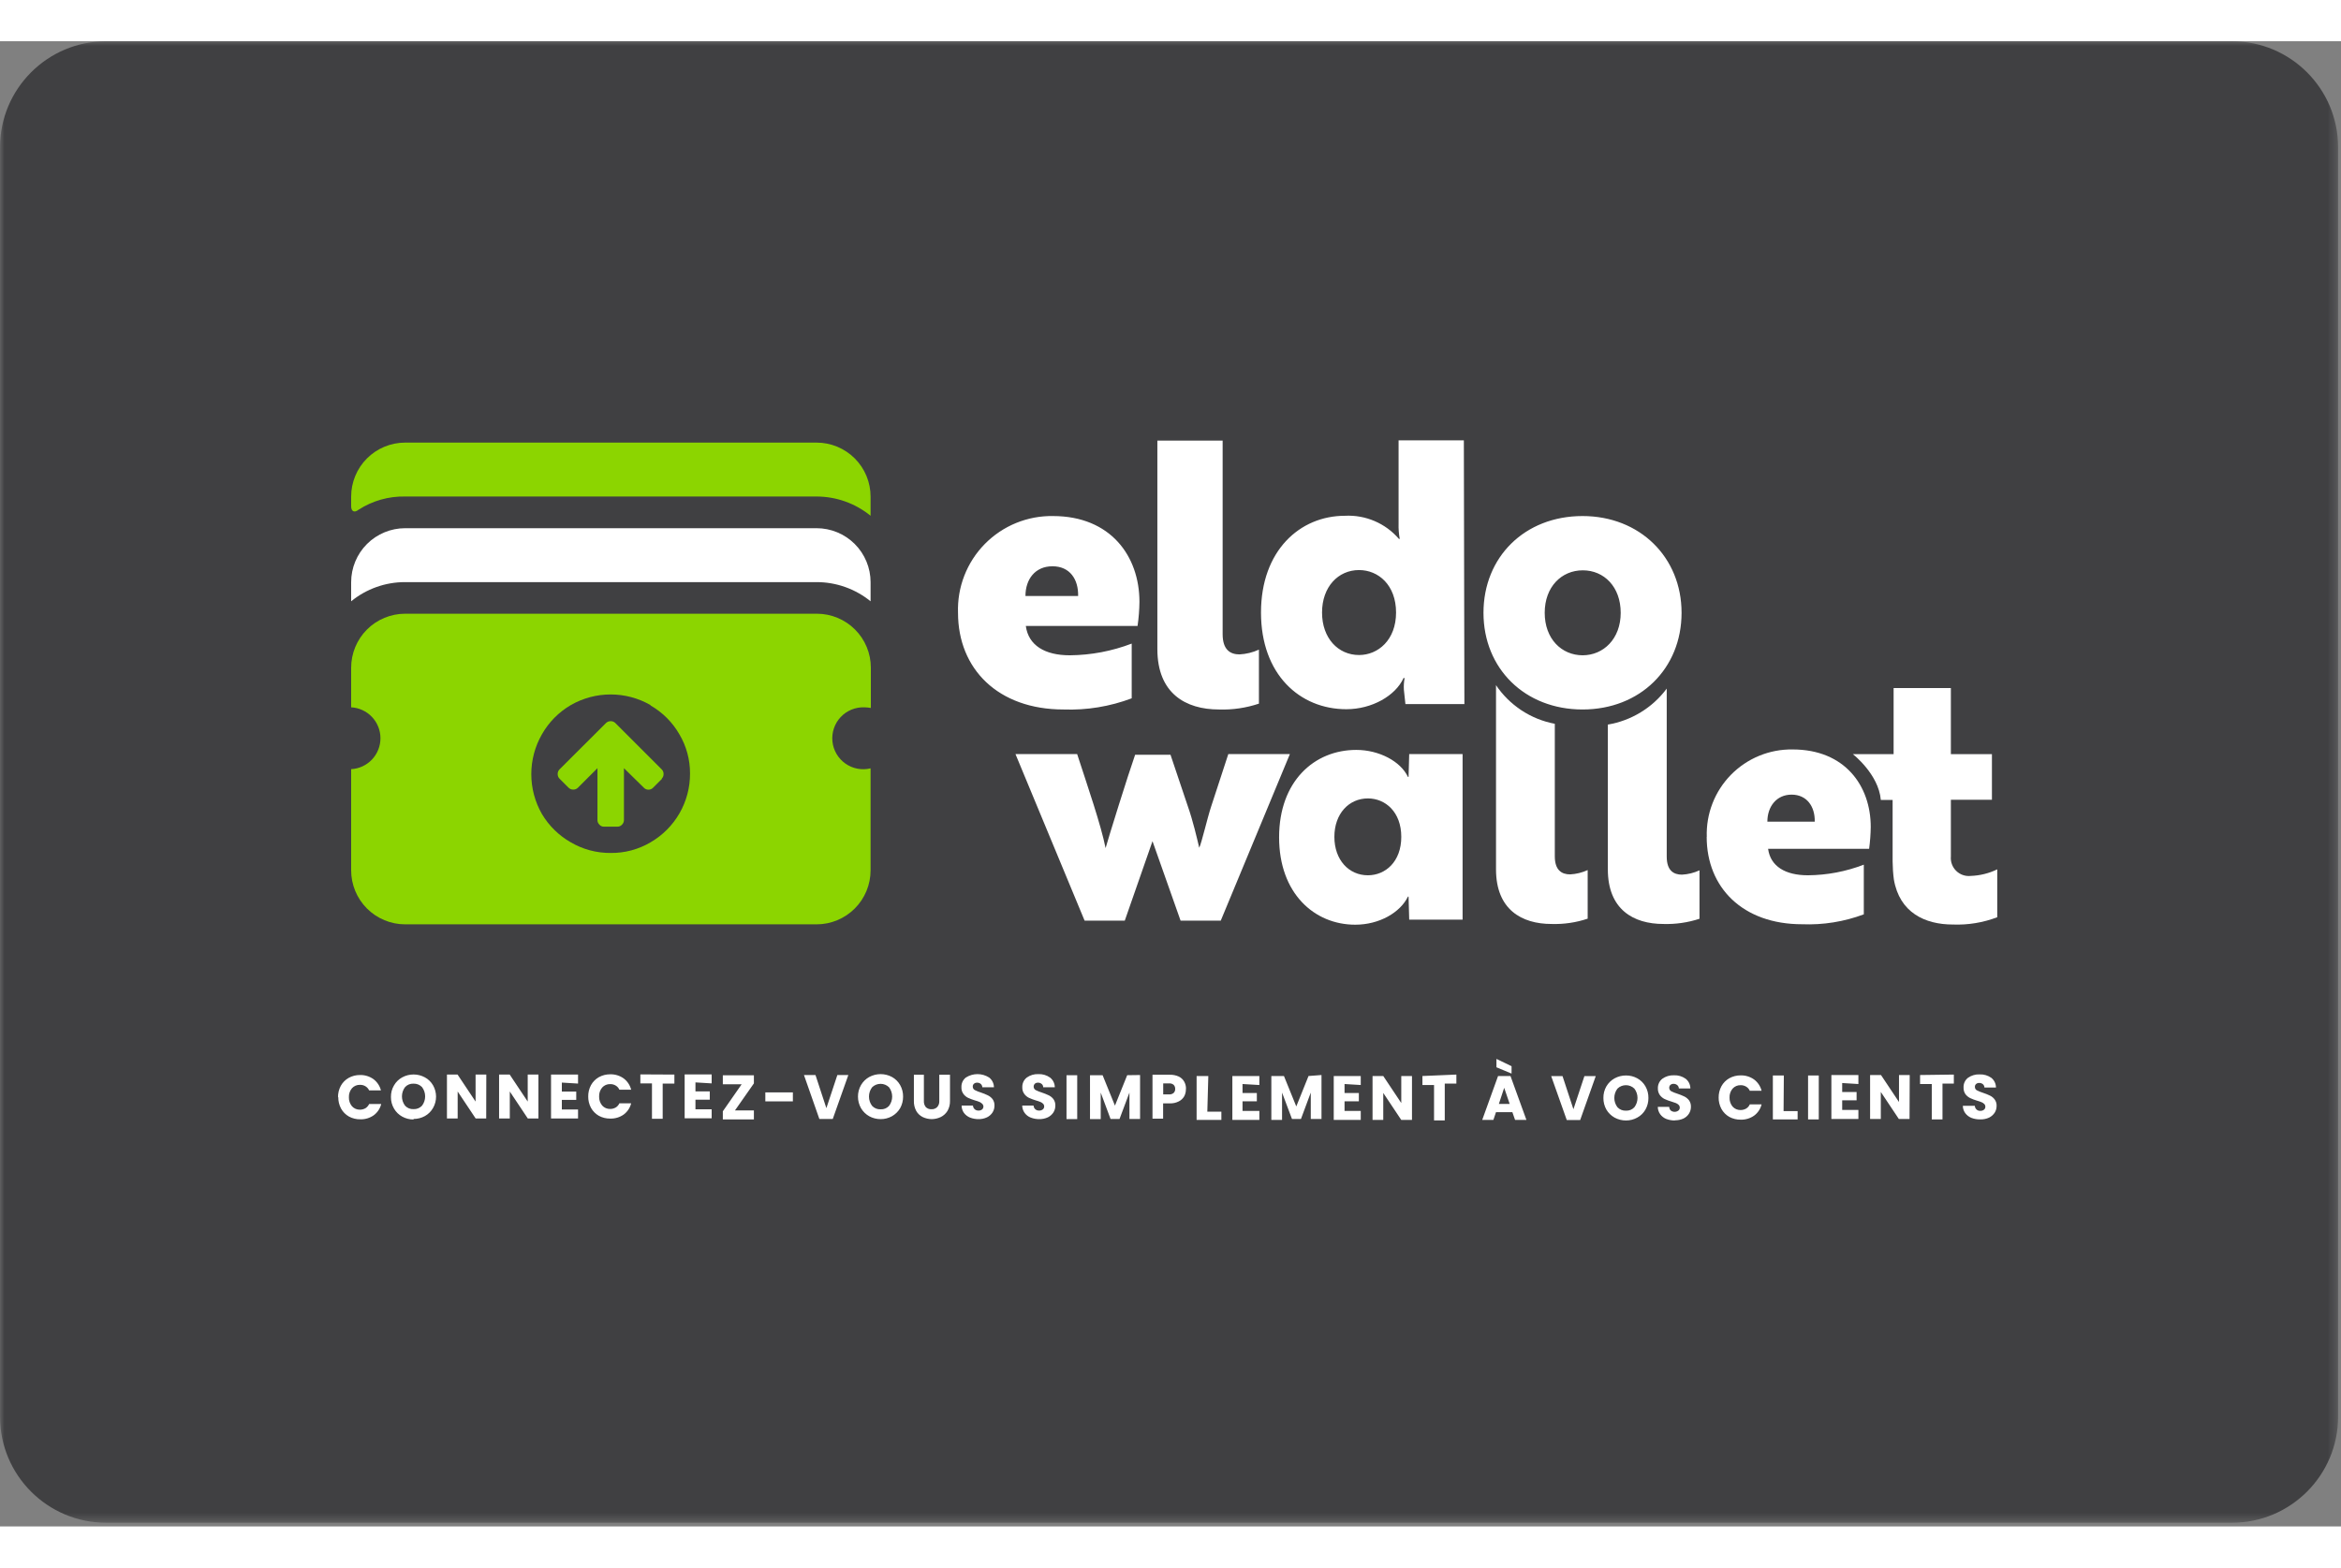 <?xml version='1.0' encoding='utf-8'?>
<ns0:svg xmlns:ns0="http://www.w3.org/2000/svg" width="418" height="280" viewBox="0 0 260 165" fill="none">
<ns0:rect x="0" y="0" width="260" height="165" fill="#808080" stroke="none"/>
<ns0:mask id="mask0_3294_68718" style="mask-type:luminance" maskUnits="userSpaceOnUse" x="0" y="0" width="260" height="165">
<ns0:path d="M259.68 0H0V164.59H259.68V0Z" fill="white" />
</ns0:mask>
<ns0:g mask="url(#mask0_3294_68718)">
<ns0:path d="M247.89 0H11.79C5.279 0 0 5.279 0 11.79V152.8C0 159.311 5.279 164.59 11.79 164.59H247.89C254.401 164.59 259.68 159.311 259.68 152.8V11.79C259.68 5.279 254.401 0 247.89 0Z" fill="#404042" />
<ns0:path d="M96 74C96.242 74.003 96.482 74.026 96.72 74.07V69.6C96.72 68.008 96.088 66.482 94.963 65.357C93.837 64.232 92.311 63.6 90.72 63.6H45C43.409 63.6 41.883 64.232 40.757 65.357C39.632 66.482 39 68.008 39 69.6V74C39.879 74.047 40.706 74.43 41.312 75.069C41.917 75.708 42.255 76.554 42.255 77.435C42.255 78.315 41.917 79.162 41.312 79.801C40.706 80.44 39.879 80.822 39 80.87V92.11C39 93.701 39.632 95.227 40.757 96.352C41.883 97.478 43.409 98.11 45 98.11H90.69C92.281 98.11 93.807 97.478 94.933 96.352C96.058 95.227 96.69 93.701 96.69 92.11V80.78C96.212 80.896 95.715 80.909 95.232 80.817C94.749 80.725 94.292 80.53 93.89 80.247C93.489 79.963 93.153 79.597 92.905 79.172C92.657 78.747 92.503 78.275 92.453 77.786C92.404 77.297 92.459 76.802 92.617 76.337C92.774 75.871 93.029 75.444 93.365 75.086C93.701 74.727 94.11 74.444 94.565 74.257C95.019 74.07 95.509 73.982 96 74Z" fill="#8CD500" />
<ns0:path d="M96.69 50.59C96.69 48.998 96.058 47.472 94.933 46.347C93.807 45.222 92.281 44.59 90.69 44.59H45C43.409 44.59 41.883 45.222 40.757 46.347C39.632 47.472 39 48.998 39 50.59V51.66C39 52.24 39.36 52.42 39.82 52.05C41.361 51.053 43.165 50.54 45 50.58H90.69C92.876 50.582 94.996 51.338 96.69 52.72V50.59Z" fill="#8CD500" />
<ns0:path d="M96.69 60.1C96.69 58.508 96.058 56.982 94.933 55.857C93.807 54.732 92.281 54.1 90.69 54.1H45C43.409 54.1 41.883 54.732 40.757 55.857C39.632 56.982 39 58.508 39 60.1V62.22C40.693 60.837 42.814 60.084 45 60.09H90.69C92.876 60.088 94.995 60.841 96.69 62.22V60.1Z" fill="white" />
<ns0:path d="M72.247 73.75C70.901 72.977 69.375 72.57 67.822 72.57C66.27 72.57 64.744 72.977 63.397 73.75C62.059 74.53 60.951 75.652 60.187 77C59.414 78.347 59.008 79.872 59.008 81.425C59.008 82.978 59.414 84.503 60.187 85.85C60.965 87.161 62.071 88.247 63.397 89C64.74 89.786 66.271 90.194 67.827 90.18C69.381 90.198 70.91 89.79 72.247 89C73.587 88.225 74.698 87.111 75.469 85.77C76.24 84.428 76.643 82.907 76.637 81.36C76.645 79.827 76.237 78.32 75.457 77C74.691 75.664 73.583 74.556 72.247 73.79M73.537 81.93L72.537 82.93C72.471 83.001 72.39 83.057 72.3 83.095C72.211 83.132 72.115 83.151 72.017 83.15C71.922 83.151 71.827 83.132 71.739 83.094C71.651 83.056 71.572 83 71.507 82.93L69.297 80.76V86.53C69.296 86.625 69.276 86.719 69.239 86.807C69.201 86.894 69.146 86.974 69.077 87.04C69.011 87.112 68.931 87.168 68.841 87.206C68.751 87.244 68.655 87.263 68.557 87.26H67.087C66.991 87.263 66.896 87.245 66.808 87.207C66.719 87.169 66.641 87.112 66.577 87.04C66.507 86.975 66.451 86.896 66.413 86.808C66.375 86.72 66.356 86.626 66.357 86.53V80.76L64.187 82.93C64.12 82.999 64.039 83.053 63.949 83.089C63.86 83.125 63.764 83.143 63.667 83.14C63.571 83.142 63.475 83.124 63.386 83.088C63.296 83.052 63.215 82.998 63.147 82.93L62.147 81.93C62.078 81.862 62.024 81.781 61.988 81.692C61.952 81.602 61.935 81.506 61.937 81.41C61.935 81.313 61.953 81.218 61.989 81.128C62.025 81.039 62.079 80.958 62.147 80.89L66.307 76.74L67.307 75.74C67.447 75.607 67.634 75.535 67.827 75.54C67.921 75.537 68.015 75.553 68.103 75.588C68.19 75.622 68.27 75.674 68.337 75.74L69.337 76.74L73.487 80.89C73.556 80.957 73.611 81.038 73.647 81.128C73.683 81.217 73.7 81.313 73.697 81.41C73.701 81.507 73.685 81.603 73.648 81.692C73.612 81.782 73.557 81.863 73.487 81.93" fill="#404042" />
<ns0:path d="M175.791 68.22C173.431 68.22 171.561 66.39 171.561 63.5C171.561 60.61 173.431 58.78 175.791 58.78C178.151 58.78 180.001 60.61 180.001 63.5C180.001 66.39 178.091 68.22 175.761 68.22M175.761 52.75C169.331 52.75 164.761 57.31 164.761 63.5C164.761 69.69 169.351 74.24 175.761 74.24C182.171 74.24 186.761 69.68 186.761 63.5C186.761 57.32 182.121 52.75 175.761 52.75ZM150.941 58.75C153.091 58.75 155.051 60.42 155.051 63.47C155.051 66.52 153.051 68.19 150.941 68.19C148.621 68.19 146.831 66.32 146.831 63.47C146.831 60.62 148.621 58.75 150.941 58.75ZM162.581 44.34H155.331V53.58C155.313 54.153 155.357 54.726 155.461 55.29H155.371C154.634 54.431 153.71 53.753 152.669 53.308C151.629 52.862 150.501 52.661 149.371 52.72C144.371 52.72 140.051 56.59 140.051 63.47C140.051 70.35 144.361 74.21 149.531 74.21C152.381 74.21 154.991 72.71 155.881 70.75H156.001C155.92 71.181 155.893 71.621 155.921 72.06L156.091 73.64H162.641L162.581 44.34ZM128.541 67.53C128.541 72.45 131.681 74.24 135.381 74.24C136.888 74.291 138.392 74.07 139.821 73.59V67.59C139.141 67.902 138.408 68.082 137.661 68.12C136.661 68.12 135.791 67.63 135.791 65.88V44.37H128.541V67.53ZM119.711 61.63H113.891C113.891 59.79 114.951 58.33 116.891 58.33C118.831 58.33 119.781 59.79 119.741 61.63M116.971 52.75C115.56 52.725 114.16 52.987 112.854 53.52C111.548 54.054 110.365 54.848 109.376 55.854C108.387 56.859 107.613 58.056 107.102 59.371C106.59 60.685 106.352 62.09 106.401 63.5C106.401 69.73 110.841 74.24 118.121 74.24C120.701 74.333 123.275 73.912 125.691 73V66.92C123.494 67.76 121.163 68.201 118.811 68.22C116.051 68.22 114.221 67.12 113.931 64.96H126.341C126.471 64.072 126.541 63.177 126.551 62.28C126.551 57.23 123.371 52.75 116.941 52.75" fill="white" />
<ns0:path d="M178.573 75.89V92C178.573 96.45 181.403 98.07 184.753 98.07C186.109 98.109 187.463 97.913 188.753 97.49V92.11C188.139 92.392 187.477 92.555 186.803 92.59C185.883 92.59 185.113 92.14 185.113 90.59V71.92C183.527 74.049 181.18 75.482 178.562 75.92" fill="white" />
<ns0:path d="M119.621 79.191H112.781L120.461 97.701H124.921L128.001 88.871L131.121 97.701H135.581L143.261 79.191H136.421L134.521 85.001C134.081 86.331 133.451 89.091 133.191 89.6C132.941 88.54 132.491 86.6 131.941 85.04L130.001 79.27H126.071C125.291 81.481 123.071 88.611 122.791 89.641C122.281 87.07 120.791 82.76 119.631 79.191M155.631 88.391C155.631 91.15 153.871 92.66 151.921 92.66C149.821 92.66 148.201 90.971 148.201 88.391C148.201 85.811 149.821 84.121 151.921 84.121C153.871 84.121 155.631 85.63 155.631 88.391ZM156.511 97.591H162.441V79.191H156.511L156.441 81.731H156.371C155.561 80.001 153.171 78.731 150.631 78.731C145.961 78.731 142.061 82.221 142.061 88.441C142.061 94.66 145.961 98.15 150.521 98.15C153.201 98.15 155.521 96.79 156.371 95.031H156.441L156.511 97.591Z" fill="white" />
<ns0:path d="M166.153 71.51V92C166.153 96.46 168.993 98.07 172.333 98.07C173.691 98.111 175.045 97.911 176.333 97.48V92.08C175.719 92.362 175.057 92.525 174.383 92.56C173.463 92.56 172.683 92.11 172.683 90.56V75.83C171.359 75.581 170.098 75.071 168.973 74.329C167.848 73.587 166.883 72.629 166.133 71.51" fill="white" />
<ns0:path d="M201.551 86.7H196.291C196.291 85.04 197.291 83.7 198.981 83.7C200.671 83.7 201.591 85.02 201.551 86.7ZM189.551 88.39C189.551 94.02 193.551 98.1 200.151 98.1C202.485 98.192 204.813 97.818 207.001 97V91.48C205.019 92.245 202.915 92.645 200.791 92.66C198.281 92.66 196.631 91.66 196.371 89.72H207.591C207.699 88.914 207.76 88.103 207.771 87.29C207.771 82.73 204.911 78.68 199.091 78.68C197.819 78.661 196.557 78.901 195.38 79.385C194.204 79.869 193.138 80.587 192.247 81.494C191.356 82.402 190.659 83.481 190.197 84.667C189.735 85.852 189.519 87.118 189.561 88.39" fill="white" />
<ns0:path d="M216.671 90.56V84.27H221.231V79.2H216.671V71.86H210.311V79.2H205.781C205.781 79.2 208.651 81.42 208.891 84.29H210.201V91.13C210.207 91.799 210.253 92.467 210.341 93.13C210.971 96.81 213.801 98.13 216.891 98.13C218.572 98.195 220.249 97.92 221.821 97.32V92C220.903 92.446 219.901 92.694 218.881 92.73C218.587 92.763 218.288 92.729 218.008 92.632C217.728 92.535 217.473 92.377 217.262 92.169C217.05 91.962 216.888 91.71 216.785 91.431C216.683 91.153 216.644 90.856 216.671 90.56Z" fill="white" />
<ns0:path d="M219.92 119.78C220.264 119.793 220.607 119.724 220.92 119.58C221.172 119.455 221.386 119.265 221.54 119.03C221.68 118.805 221.752 118.544 221.75 118.28C221.762 118.021 221.685 117.767 221.53 117.56C221.396 117.38 221.221 117.236 221.02 117.14C220.77 117.02 220.513 116.916 220.25 116.83C220.012 116.756 219.781 116.663 219.56 116.55C219.493 116.513 219.437 116.46 219.399 116.395C219.36 116.33 219.339 116.255 219.34 116.18C219.334 116.118 219.342 116.056 219.365 115.999C219.387 115.942 219.423 115.89 219.47 115.85C219.564 115.768 219.685 115.725 219.81 115.73C219.962 115.725 220.111 115.774 220.23 115.87C220.281 115.917 220.323 115.974 220.352 116.037C220.382 116.101 220.398 116.17 220.4 116.24H221.68C221.68 116.032 221.633 115.827 221.543 115.64C221.453 115.453 221.322 115.289 221.16 115.16C220.78 114.893 220.323 114.76 219.86 114.78C219.399 114.76 218.946 114.894 218.57 115.16C218.409 115.286 218.281 115.449 218.195 115.635C218.11 115.821 218.071 116.025 218.08 116.23C218.066 116.496 218.14 116.759 218.29 116.98C218.429 117.16 218.606 117.307 218.81 117.41C219.058 117.526 219.316 117.623 219.58 117.7C219.75 117.745 219.917 117.802 220.08 117.87C220.192 117.916 220.294 117.984 220.38 118.07C220.419 118.109 220.45 118.156 220.47 118.207C220.491 118.259 220.501 118.314 220.5 118.37C220.502 118.433 220.49 118.495 220.464 118.553C220.438 118.61 220.399 118.66 220.35 118.7C220.231 118.794 220.081 118.841 219.93 118.83C219.855 118.833 219.78 118.822 219.709 118.796C219.639 118.77 219.574 118.731 219.52 118.68C219.463 118.627 219.416 118.564 219.384 118.493C219.351 118.423 219.333 118.347 219.33 118.27H218C218.002 118.564 218.096 118.851 218.27 119.09C218.445 119.321 218.68 119.501 218.95 119.61C219.269 119.731 219.608 119.789 219.95 119.78M213.25 114.85V115.85H214.55V119.78H215.74V115.8H217V114.8L213.25 114.85ZM212.1 114.85H210.91V117.85L208.91 114.85H207.7V119.73H208.89V116.73L210.89 119.73H212.08L212.1 114.85ZM206.4 115.85V114.85H203.4V119.73H206.4V118.73H204.6V117.66H206.2V116.74H204.6V115.74L206.4 115.85ZM200.81 119.78H202V114.9H200.81V119.78ZM198.12 114.9H196.9V119.78H199.65V118.86H198.09L198.12 114.9ZM190.88 117.33C190.871 117.779 190.977 118.223 191.19 118.62C191.394 118.987 191.695 119.291 192.06 119.5C192.449 119.711 192.887 119.817 193.33 119.81C193.862 119.825 194.385 119.667 194.82 119.36C195.234 119.053 195.528 118.611 195.65 118.11H194.34C194.257 118.306 194.113 118.471 193.93 118.58C193.744 118.685 193.533 118.74 193.32 118.74C193.153 118.745 192.986 118.713 192.833 118.648C192.679 118.582 192.541 118.484 192.43 118.36C192.198 118.079 192.077 117.723 192.09 117.36C192.074 116.995 192.195 116.639 192.43 116.36C192.541 116.235 192.679 116.137 192.833 116.071C192.986 116.006 193.153 115.974 193.32 115.98C193.534 115.974 193.746 116.029 193.93 116.14C194.111 116.246 194.255 116.407 194.34 116.6H195.65C195.523 116.101 195.231 115.66 194.82 115.35C194.386 115.039 193.863 114.878 193.33 114.89C192.886 114.885 192.448 114.995 192.06 115.21C191.695 115.418 191.394 115.722 191.19 116.09C190.977 116.486 190.871 116.93 190.88 117.38M185.98 119.88C186.324 119.893 186.667 119.824 186.98 119.68C187.23 119.557 187.442 119.366 187.59 119.13C187.73 118.905 187.802 118.644 187.8 118.38C187.811 118.123 187.737 117.87 187.59 117.66C187.452 117.485 187.278 117.341 187.08 117.24C186.829 117.121 186.572 117.018 186.31 116.93C186.068 116.858 185.834 116.764 185.61 116.65C185.544 116.612 185.49 116.558 185.451 116.493C185.413 116.429 185.391 116.355 185.39 116.28C185.386 116.218 185.396 116.157 185.418 116.1C185.441 116.043 185.475 115.992 185.52 115.95C185.617 115.867 185.742 115.824 185.87 115.83C186.019 115.825 186.164 115.875 186.28 115.97C186.335 116.015 186.379 116.071 186.41 116.135C186.441 116.199 186.458 116.269 186.46 116.34H187.74C187.739 116.131 187.69 115.926 187.598 115.739C187.507 115.552 187.374 115.388 187.21 115.26C186.83 114.992 186.373 114.858 185.91 114.88C185.453 114.861 185.003 114.995 184.63 115.26C184.468 115.386 184.338 115.549 184.251 115.735C184.164 115.92 184.123 116.124 184.13 116.33C184.12 116.597 184.197 116.86 184.35 117.08C184.485 117.26 184.659 117.407 184.86 117.51C185.112 117.626 185.373 117.723 185.64 117.8C185.809 117.847 185.976 117.904 186.14 117.97C186.252 118.016 186.354 118.084 186.44 118.17C186.479 118.209 186.51 118.256 186.53 118.307C186.551 118.359 186.561 118.414 186.56 118.47C186.562 118.533 186.55 118.595 186.524 118.653C186.498 118.71 186.459 118.76 186.41 118.8C186.288 118.89 186.141 118.94 185.99 118.94C185.838 118.94 185.691 118.89 185.57 118.8C185.514 118.747 185.469 118.683 185.438 118.613C185.408 118.542 185.391 118.466 185.39 118.39H184.12C184.122 118.684 184.216 118.971 184.39 119.21C184.561 119.441 184.793 119.621 185.06 119.73C185.379 119.849 185.718 119.907 186.06 119.9M180.59 118.81C180.413 118.819 180.237 118.791 180.072 118.725C179.908 118.659 179.761 118.558 179.64 118.43C179.413 118.132 179.291 117.768 179.291 117.395C179.291 117.021 179.413 116.657 179.64 116.36C179.891 116.115 180.229 115.979 180.58 115.979C180.931 115.979 181.268 116.115 181.52 116.36C181.746 116.657 181.868 117.021 181.868 117.395C181.868 117.768 181.746 118.132 181.52 118.43C181.403 118.558 181.258 118.659 181.097 118.724C180.937 118.79 180.763 118.819 180.59 118.81ZM180.59 119.9C181.027 119.903 181.458 119.792 181.84 119.58C182.221 119.375 182.536 119.066 182.75 118.69C182.971 118.296 183.084 117.851 183.08 117.4C183.087 116.948 182.973 116.502 182.75 116.11C182.537 115.736 182.226 115.428 181.85 115.22C181.464 115.006 181.03 114.896 180.59 114.9C180.146 114.897 179.709 115.008 179.32 115.22C178.943 115.43 178.628 115.737 178.41 116.11C178.186 116.502 178.072 116.948 178.08 117.4C178.075 117.851 178.189 118.296 178.41 118.69C178.628 119.062 178.943 119.369 179.32 119.58C179.709 119.792 180.146 119.902 180.59 119.9ZM175.97 114.97L174.75 118.65L173.54 114.97H172.28L174.01 119.85H175.5L177.23 114.97H175.97ZM166.2 113.06V113.99L167.88 114.69V113.87L166.2 113.06ZM166.47 118.06L167.06 116.27L167.67 118.06H166.47ZM168.27 119.84H169.53L167.76 114.96H166.38L164.62 119.84H165.86L166.15 118.98H167.97L168.27 119.84ZM157.98 114.96V115.96H159.27V119.89H160.46V115.8H161.75V114.8L157.98 114.96ZM156.82 114.96H155.63V117.96L153.63 114.96H152.44V119.84H153.63V116.84L155.63 119.84H156.82V114.96ZM151.13 115.96V114.96H148.13V119.84H151.13V118.84H149.33V117.77H150.92V116.85H149.33V115.85L151.13 115.96ZM145.33 114.96L143.97 118.34L142.6 114.96H141.2V119.84H142.39V116.8L143.49 119.73H144.49L145.58 116.8V119.73H146.77V114.85L145.33 114.96ZM139.87 115.96V114.96H136.87V119.84H139.87V118.84H138V117.77H139.59V116.85H138V115.85L139.87 115.96ZM134.2 114.96H132.9V119.84H135.65V118.92H134.09L134.2 114.96ZM129.84 117H129.19V115.78H129.84C129.931 115.771 130.023 115.781 130.111 115.808C130.198 115.836 130.28 115.88 130.35 115.94C130.407 115.999 130.452 116.07 130.481 116.147C130.51 116.224 130.523 116.307 130.52 116.39C130.525 116.472 130.513 116.555 130.483 116.633C130.454 116.711 130.408 116.781 130.35 116.84C130.28 116.899 130.198 116.943 130.111 116.971C130.023 116.998 129.931 117.008 129.84 117ZM131.72 116.39C131.728 116.106 131.659 115.826 131.52 115.58C131.382 115.336 131.172 115.14 130.92 115.02C130.606 114.878 130.264 114.81 129.92 114.82H128V119.7H129.18V118H129.92C130.266 118.014 130.611 117.938 130.92 117.78C131.17 117.656 131.379 117.461 131.52 117.22C131.648 116.98 131.713 116.711 131.71 116.44M125.19 114.87L123.83 118.25L122.46 114.87H121.06V119.75H122.25V116.8L123.34 119.73H124.34L125.44 116.8V119.73H126.62V114.85L125.19 114.87ZM118.45 119.75H119.64V114.87H118.45V119.75ZM115.38 119.75C115.724 119.763 116.067 119.694 116.38 119.55C116.632 119.426 116.847 119.236 117 119C117.14 118.775 117.212 118.514 117.21 118.25C117.221 117.993 117.147 117.74 117 117.53C116.864 117.352 116.689 117.209 116.49 117.11C116.239 116.991 115.982 116.888 115.72 116.8C115.478 116.728 115.244 116.634 115.02 116.52C114.961 116.485 114.912 116.437 114.875 116.38C114.838 116.323 114.814 116.259 114.805 116.191C114.797 116.124 114.803 116.056 114.825 115.991C114.846 115.927 114.882 115.868 114.93 115.82C115.027 115.737 115.152 115.694 115.28 115.7C115.429 115.695 115.574 115.745 115.69 115.84C115.745 115.884 115.789 115.94 115.819 116.004C115.848 116.069 115.862 116.139 115.86 116.21H117.15C117.149 116.001 117.1 115.796 117.008 115.609C116.917 115.422 116.784 115.258 116.62 115.13C116.24 114.862 115.783 114.728 115.32 114.75C114.862 114.73 114.412 114.864 114.04 115.13C113.878 115.256 113.748 115.419 113.661 115.605C113.574 115.79 113.533 115.994 113.54 116.2C113.525 116.467 113.602 116.732 113.76 116.95C113.892 117.132 114.067 117.279 114.27 117.38C114.519 117.494 114.776 117.591 115.04 117.67C115.213 117.715 115.383 117.772 115.55 117.84C115.662 117.886 115.764 117.954 115.85 118.04C115.889 118.079 115.92 118.126 115.94 118.177C115.961 118.229 115.971 118.284 115.97 118.34C115.972 118.403 115.96 118.465 115.934 118.523C115.908 118.58 115.869 118.63 115.82 118.67C115.699 118.761 115.551 118.807 115.4 118.8C115.246 118.805 115.095 118.752 114.98 118.65C114.923 118.597 114.876 118.534 114.844 118.463C114.811 118.393 114.793 118.317 114.79 118.24H113.53C113.532 118.534 113.626 118.821 113.8 119.06C113.971 119.295 114.207 119.476 114.48 119.58C114.798 119.702 115.138 119.759 115.48 119.75M108.62 119.75C108.964 119.765 109.308 119.697 109.62 119.55C109.873 119.427 110.088 119.237 110.24 119C110.38 118.775 110.452 118.514 110.45 118.25C110.461 117.993 110.387 117.74 110.24 117.53C110.1 117.352 109.923 117.208 109.72 117.11C109.473 116.989 109.22 116.886 108.96 116.8C108.718 116.728 108.484 116.634 108.26 116.52C108.193 116.483 108.137 116.43 108.099 116.365C108.06 116.3 108.039 116.225 108.04 116.15C108.034 116.088 108.042 116.026 108.065 115.969C108.088 115.912 108.123 115.86 108.17 115.82C108.267 115.737 108.392 115.694 108.52 115.7C108.669 115.695 108.814 115.745 108.93 115.84C108.981 115.887 109.023 115.944 109.052 116.007C109.082 116.071 109.098 116.14 109.1 116.21H110.39C110.389 116.001 110.34 115.796 110.248 115.609C110.157 115.422 110.024 115.258 109.86 115.13C109.473 114.882 109.024 114.75 108.565 114.75C108.106 114.75 107.656 114.882 107.27 115.13C107.109 115.256 106.981 115.419 106.895 115.605C106.81 115.791 106.771 115.995 106.78 116.2C106.765 116.467 106.842 116.732 107 116.95C107.132 117.132 107.307 117.279 107.51 117.38C107.759 117.494 108.016 117.591 108.28 117.67C108.453 117.715 108.623 117.772 108.79 117.84C108.897 117.889 108.996 117.956 109.08 118.04C109.124 118.079 109.16 118.127 109.185 118.182C109.209 118.236 109.222 118.295 109.222 118.355C109.222 118.414 109.209 118.473 109.185 118.527C109.16 118.582 109.124 118.63 109.08 118.67C108.964 118.763 108.818 118.809 108.67 118.8C108.516 118.805 108.365 118.752 108.25 118.65C108.193 118.597 108.146 118.534 108.114 118.463C108.081 118.393 108.063 118.317 108.06 118.24H106.8C106.798 118.533 106.889 118.82 107.06 119.06C107.235 119.291 107.47 119.471 107.74 119.58C108.059 119.701 108.398 119.759 108.74 119.75M101.5 114.82V117.73C101.488 118.116 101.578 118.499 101.76 118.84C101.926 119.133 102.177 119.37 102.48 119.52C102.792 119.67 103.133 119.748 103.48 119.75C103.826 119.747 104.167 119.668 104.48 119.52C104.789 119.368 105.049 119.133 105.23 118.84C105.423 118.502 105.52 118.118 105.51 117.73V114.82H104.32V117.74C104.327 117.861 104.311 117.983 104.272 118.098C104.232 118.213 104.17 118.319 104.09 118.41C104.006 118.493 103.906 118.558 103.796 118.599C103.685 118.641 103.567 118.658 103.45 118.65C103.334 118.657 103.217 118.64 103.108 118.598C103 118.557 102.901 118.492 102.82 118.41C102.671 118.219 102.596 117.981 102.61 117.74V114.82H101.5ZM97.81 118.66C97.633 118.669 97.457 118.641 97.292 118.575C97.128 118.509 96.981 118.408 96.86 118.28C96.633 117.982 96.511 117.618 96.511 117.245C96.511 116.871 96.633 116.507 96.86 116.21C97.112 115.965 97.449 115.829 97.8 115.829C98.15 115.829 98.488 115.965 98.74 116.21C98.966 116.507 99.088 116.871 99.088 117.245C99.088 117.618 98.966 117.982 98.74 118.28C98.623 118.408 98.478 118.509 98.317 118.574C98.157 118.64 97.983 118.669 97.81 118.66ZM97.81 119.75C98.247 119.752 98.677 119.642 99.06 119.43C99.437 119.219 99.751 118.912 99.97 118.54C100.191 118.146 100.304 117.701 100.3 117.25C100.307 116.798 100.193 116.352 99.97 115.96C99.757 115.586 99.446 115.278 99.07 115.07C98.681 114.86 98.246 114.75 97.805 114.75C97.363 114.75 96.928 114.86 96.54 115.07C96.163 115.28 95.849 115.587 95.63 115.96C95.403 116.351 95.285 116.797 95.29 117.25C95.288 117.702 95.406 118.147 95.63 118.54C95.849 118.912 96.163 119.219 96.54 119.43C96.929 119.642 97.366 119.752 97.81 119.75ZM93 114.85L91.78 118.53L90.57 114.85H89.29L91 119.73H92.49L94.22 114.85H93ZM85 117.78H88.06V116.78H85V117.78ZM83.73 115.78V114.88H80.28V115.88H82.37L80.28 118.88V119.78H83.73V118.78H81.63L83.73 115.78ZM79.04 115.78V114.78H76.04V119.66H79.04V118.66H77.24V117.59H78.83V116.67H77.24V115.67L79.04 115.78ZM71.12 114.78V115.78H72.41V119.71H73.6V115.8H74.9V114.8L71.12 114.78ZM65.33 117.21C65.32 117.659 65.427 118.103 65.64 118.5C65.844 118.867 66.145 119.171 66.51 119.38C66.899 119.591 67.337 119.697 67.78 119.69C68.312 119.705 68.835 119.547 69.27 119.24C69.684 118.933 69.978 118.491 70.1 117.99H68.79C68.707 118.186 68.563 118.351 68.38 118.46C68.194 118.565 67.983 118.62 67.77 118.62C67.603 118.625 67.436 118.593 67.283 118.528C67.129 118.462 66.991 118.364 66.88 118.24C66.648 117.959 66.527 117.603 66.54 117.24C66.524 116.875 66.645 116.519 66.88 116.24C66.991 116.115 67.129 116.017 67.283 115.951C67.436 115.886 67.603 115.854 67.77 115.86C67.984 115.854 68.196 115.909 68.38 116.02C68.561 116.126 68.705 116.287 68.79 116.48H70.1C69.973 115.981 69.68 115.54 69.27 115.23C68.836 114.919 68.313 114.758 67.78 114.77C67.336 114.765 66.898 114.875 66.51 115.09C66.145 115.298 65.844 115.602 65.64 115.97C65.427 116.366 65.32 116.81 65.33 117.26M64.2 115.8V114.8H61.2V119.68H64.2V118.68H62.4V117.61H64V116.69H62.4V115.69L64.2 115.8ZM59.8 114.8H58.61V117.8L56.61 114.8H55.43V119.68H56.62V116.68L58.62 119.68H59.8V114.8ZM54.01 114.8H52.82V117.8L50.82 114.8H49.64V119.68H50.83V116.68L52.83 119.68H54L54.01 114.8ZM45.93 118.64C45.755 118.649 45.58 118.62 45.417 118.555C45.255 118.489 45.109 118.388 44.99 118.26C44.763 117.962 44.641 117.598 44.641 117.225C44.641 116.851 44.763 116.487 44.99 116.19C45.109 116.061 45.255 115.96 45.417 115.894C45.58 115.829 45.755 115.8 45.93 115.81C46.104 115.803 46.278 115.834 46.44 115.899C46.602 115.965 46.748 116.064 46.87 116.19C47.096 116.487 47.218 116.851 47.218 117.225C47.218 117.598 47.096 117.962 46.87 118.26C46.75 118.387 46.604 118.487 46.441 118.553C46.279 118.618 46.104 118.648 45.93 118.64ZM45.93 119.73C46.37 119.733 46.804 119.623 47.19 119.41C47.566 119.202 47.877 118.894 48.09 118.52C48.318 118.128 48.436 117.682 48.43 117.23C48.426 116.798 48.313 116.375 48.1 116C47.886 115.623 47.571 115.314 47.19 115.11C46.803 114.9 46.37 114.789 45.93 114.789C45.489 114.789 45.056 114.9 44.67 115.11C44.291 115.317 43.976 115.625 43.76 116C43.529 116.39 43.411 116.836 43.42 117.29C43.413 117.742 43.531 118.189 43.76 118.58C43.976 118.954 44.291 119.262 44.67 119.47C45.055 119.683 45.489 119.793 45.93 119.79M37.57 117.29C37.56 117.739 37.667 118.183 37.88 118.58C38.084 118.947 38.385 119.251 38.75 119.46C39.139 119.672 39.577 119.779 40.02 119.77C40.552 119.785 41.075 119.627 41.51 119.32C41.924 119.013 42.218 118.571 42.34 118.07H41C40.91 118.262 40.768 118.425 40.59 118.54C40.404 118.645 40.193 118.7 39.98 118.7C39.812 118.705 39.646 118.673 39.493 118.608C39.339 118.542 39.201 118.444 39.09 118.32C38.858 118.039 38.737 117.683 38.75 117.32C38.734 116.955 38.855 116.599 39.09 116.32C39.201 116.195 39.339 116.097 39.493 116.031C39.646 115.966 39.812 115.934 39.98 115.94C40.194 115.934 40.406 115.989 40.59 116.1C40.768 116.21 40.91 116.37 41 116.56H42.31C42.183 116.061 41.891 115.62 41.48 115.31C41.046 114.999 40.523 114.838 39.99 114.85C39.546 114.844 39.108 114.954 38.72 115.17C38.355 115.378 38.054 115.682 37.85 116.05C37.637 116.446 37.531 116.89 37.54 117.34" fill="white" />
</ns0:g>
</ns0:svg>